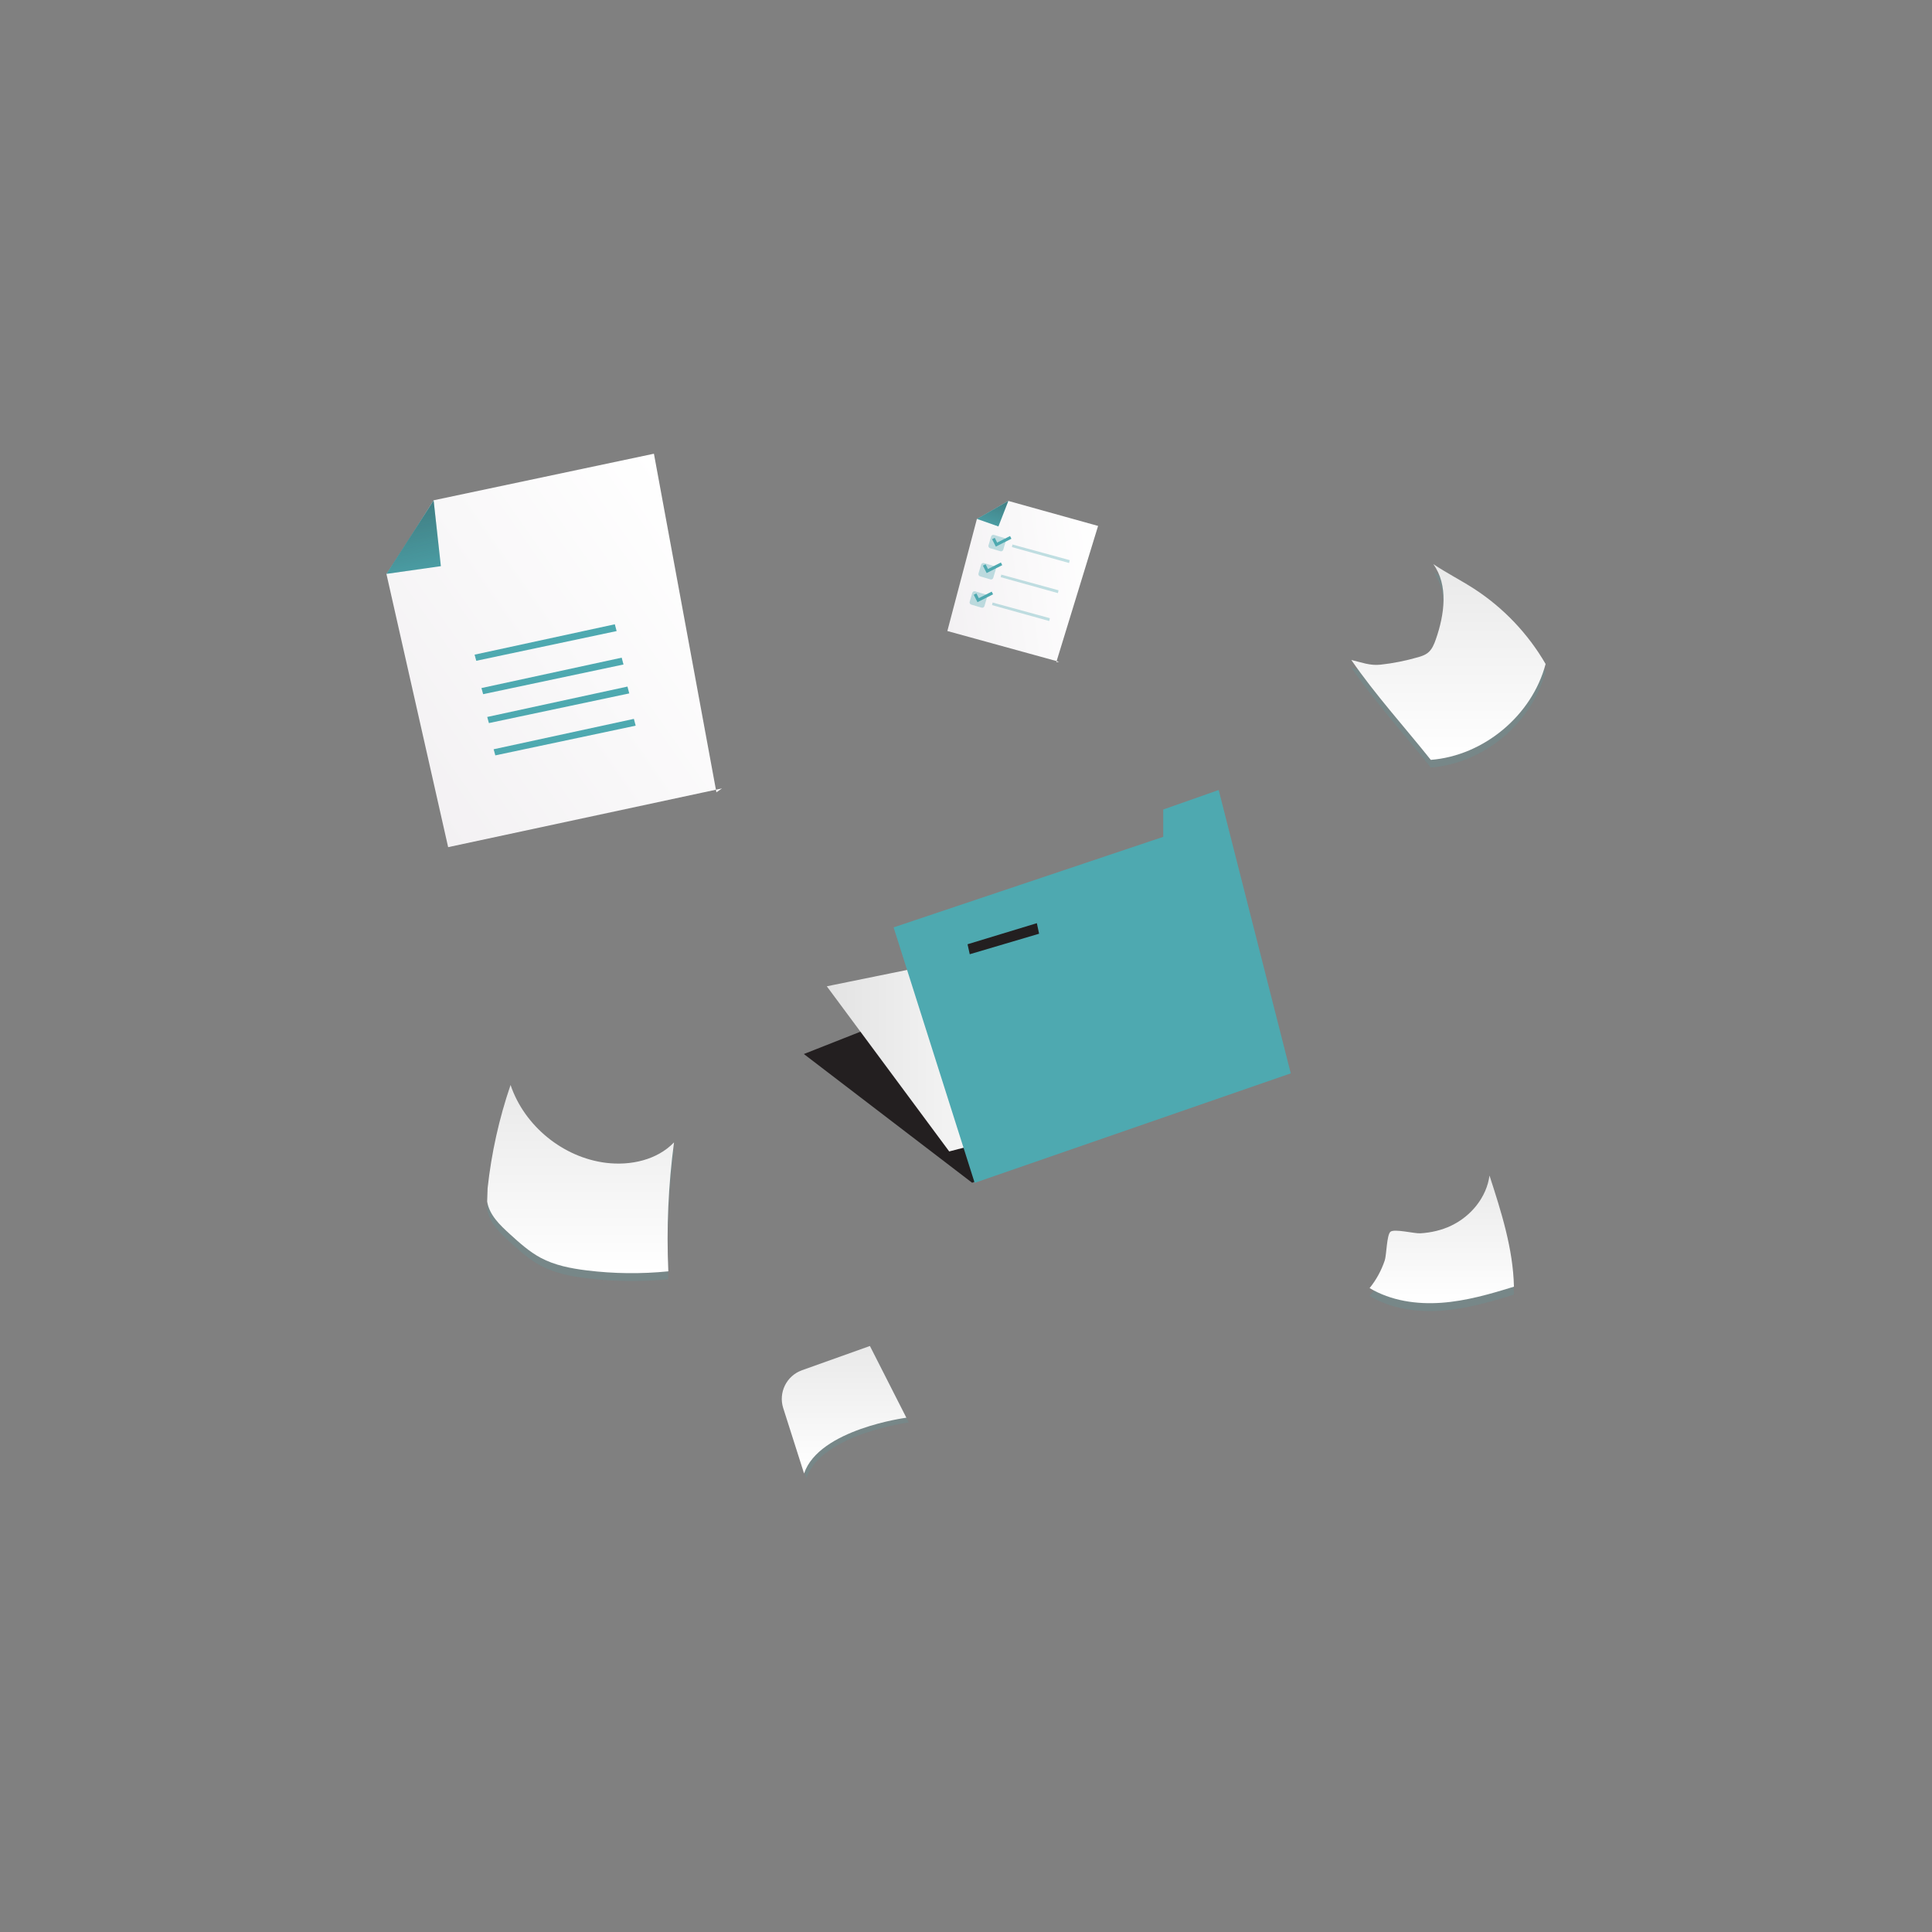 <svg width="200" height="200" viewBox="0 0 200 200" fill="none" xmlns="http://www.w3.org/2000/svg">
<rect x="0" y="0" width="200" height="200" fill="#808080" stroke="none"/>
<path opacity="0.18" d="M50.477 123.823C50.87 120.187 51.668 116.595 52.853 113.133C54.288 117.384 58.295 120.649 62.748 121.194C65.267 121.502 68.019 120.906 69.774 119.075C69.185 123.494 68.985 127.967 69.185 132.423C66.379 132.705 63.544 132.674 60.746 132.328C59.099 132.126 57.433 131.806 55.97 131.023C54.788 130.39 53.784 129.481 52.793 128.581C51.751 127.637 50.648 126.582 50.43 125.195" fill="#4EA9B0"/>
<path opacity="0.18" d="M150.251 127.688C152.291 126.712 153.894 124.751 154.192 122.512C155.408 126.262 156.634 130.076 156.723 134.016C154.271 134.78 151.778 135.499 149.216 135.682C146.653 135.866 143.986 135.48 141.781 134.162C142.469 133.313 143.001 132.334 143.349 131.299C143.536 130.738 143.549 128.647 143.942 128.331C144.35 128.001 146.4 128.527 147.02 128.492C148.135 128.429 149.244 128.172 150.255 127.691L150.251 127.688Z" fill="#4EA9B0"/>
<path opacity="0.18" d="M146.779 68.837C147.147 68.732 147.517 68.612 147.815 68.371C148.246 68.026 148.461 67.487 148.642 66.968C149.532 64.418 149.956 61.377 148.373 59.191C149.732 60.104 151.198 60.845 152.573 61.732C155.617 63.699 158.186 66.394 160.001 69.534C158.598 74.855 153.602 79.027 148.116 79.457C145.389 76.04 142.364 72.714 139.887 69.115C140.945 69.362 141.813 69.724 142.915 69.603C144.207 69.464 145.531 69.195 146.779 68.837Z" fill="#4EA9B0"/>
<path d="M146.779 68.04C147.147 67.935 147.517 67.815 147.815 67.574C148.246 67.229 148.461 66.69 148.642 66.171C149.532 63.621 149.956 60.58 148.373 58.395C149.732 59.307 151.198 60.048 152.573 60.935C155.617 62.902 158.186 65.598 160.001 68.737C158.598 74.058 153.602 78.23 148.116 78.661C145.389 75.243 142.364 71.917 139.887 68.319C140.945 68.566 141.813 68.927 142.915 68.806C144.207 68.667 145.531 68.398 146.779 68.04Z" fill="url(#paint0_linear_5989_3738)"/>
<path d="M50.477 123.007C50.87 119.371 51.668 115.779 52.853 112.316C54.288 116.567 58.295 119.833 62.748 120.378C65.267 120.685 68.019 120.09 69.774 118.259C69.185 122.678 68.985 127.15 69.185 131.607C66.379 131.889 63.544 131.857 60.746 131.512C59.099 131.309 57.433 130.989 55.97 130.207C54.788 129.573 53.784 128.664 52.793 127.765C51.751 126.821 50.648 125.766 50.43 124.378" fill="url(#paint1_linear_5989_3738)"/>
<path d="M150.251 126.867C152.291 125.892 153.894 123.931 154.192 121.691C155.408 125.442 156.634 129.256 156.723 133.196C154.271 133.959 151.778 134.678 149.216 134.862C146.653 135.046 143.986 134.659 141.781 133.342C142.469 132.493 143.001 131.514 143.349 130.478C143.536 129.918 143.549 127.827 143.942 127.51C144.35 127.181 146.4 127.707 147.02 127.672C148.135 127.608 149.244 127.352 150.255 126.87L150.251 126.867Z" fill="url(#paint2_linear_5989_3738)"/>
<path opacity="0.18" d="M83.264 142.344L90.299 139.832L94.072 147.257C94.072 147.257 85.035 148.435 83.483 153.031L81.326 146.265C80.809 144.65 81.668 142.914 83.267 142.344H83.264Z" fill="#4EA9B0"/>
<path d="M83.018 141.848L90.053 139.336L93.826 146.761C93.826 146.761 84.789 147.939 83.237 152.535L81.08 145.769C80.563 144.154 81.422 142.418 83.021 141.848H83.018Z" fill="url(#paint3_linear_5989_3738)"/>
<path d="M74.162 82.021L67.694 46.969L44.888 51.79C44.552 52.316 40.133 59.382 40 59.401L46.392 87.697L74.742 81.616" fill="url(#paint4_linear_5989_3738)"/>
<path d="M65.805 75.121L51.276 78.197L51.102 77.563L65.619 74.418L65.805 75.121Z" fill="#4EA9B0"/>
<path d="M65.141 71.781L50.612 74.853L50.438 74.22L64.954 71.074L65.141 71.781Z" fill="#4EA9B0"/>
<path d="M64.544 68.788L50.014 71.861L49.84 71.227L64.357 68.082L64.544 68.788Z" fill="#4EA9B0"/>
<path d="M63.833 65.328L49.303 68.404L49.129 67.77L63.646 64.625L63.833 65.328Z" fill="#4EA9B0"/>
<path d="M45.638 58.608L40 59.409L44.888 51.801L45.638 58.608Z" fill="#4EA9B0"/>
<path d="M45.638 58.608L40 59.409L44.888 51.801L45.638 58.608Z" fill="url(#paint5_linear_5989_3738)"/>
<path d="M109.348 68.545L113.673 54.444L104.379 51.855C104.155 51.983 101.183 53.734 101.13 53.715L98.07 65.323L109.639 68.508" fill="url(#paint6_linear_5989_3738)"/>
<path opacity="0.34" d="M108.616 64.288L102.695 62.641L102.753 62.375L108.682 63.994L108.616 64.288Z" fill="#4EA9B0"/>
<path opacity="0.34" d="M109.514 61.399L103.594 59.75L103.651 59.484L109.581 61.105L109.514 61.399Z" fill="#4EA9B0"/>
<path opacity="0.34" d="M110.672 58.282L104.75 56.633L104.807 56.367L110.737 57.986L110.672 58.282Z" fill="#4EA9B0"/>
<path d="M103.355 54.497L101.133 53.715L104.382 51.855L103.355 54.497Z" fill="#4EA9B0"/>
<path d="M103.355 54.497L101.133 53.715L104.382 51.855L103.355 54.497Z" fill="url(#paint7_linear_5989_3738)"/>
<path opacity="0.34" d="M100.651 61.377L100.38 62.29C100.343 62.417 100.415 62.55 100.542 62.587L101.612 62.904C101.738 62.942 101.872 62.869 101.909 62.743L102.179 61.829C102.217 61.703 102.145 61.569 102.018 61.532L100.948 61.215C100.821 61.178 100.688 61.25 100.651 61.377Z" fill="#4EA9B0"/>
<path opacity="0.34" d="M101.565 58.451L101.294 59.364C101.257 59.491 101.329 59.624 101.456 59.662L102.526 59.978C102.653 60.016 102.786 59.944 102.823 59.817L103.094 58.904C103.131 58.777 103.059 58.644 102.932 58.606L101.862 58.289C101.736 58.252 101.602 58.324 101.565 58.451Z" fill="#4EA9B0"/>
<path opacity="0.34" d="M102.6 55.537L102.33 56.45C102.292 56.577 102.364 56.71 102.491 56.748L103.561 57.064C103.688 57.102 103.821 57.029 103.858 56.903L104.129 55.989C104.166 55.863 104.094 55.73 103.967 55.692L102.897 55.375C102.771 55.338 102.638 55.41 102.6 55.537Z" fill="#4EA9B0"/>
<path d="M103.088 56.583L102.699 55.817L102.977 55.677L103.224 56.167L104.561 55.492L104.701 55.77L103.088 56.583Z" fill="#4EA9B0"/>
<path d="M102.138 59.321L101.75 58.555L102.028 58.415L102.275 58.905L103.612 58.23L103.751 58.507L102.138 59.321Z" fill="#4EA9B0"/>
<path d="M101.188 62.337L100.801 61.569L101.077 61.429L101.326 61.919L102.662 61.246L102.802 61.523L101.188 62.337Z" fill="#4EA9B0"/>
<path d="M83.215 109.112L120.255 94.496L125.241 112.097L100.636 122.44L83.215 109.112Z" fill="#231F20"/>
<path d="M97.017 99.773L85.59 102.1L98.262 119.197L108.611 116.514L97.017 99.773Z" fill="url(#paint8_linear_5989_3738)"/>
<path d="M92.504 96.002L120.417 86.63V83.801L126.158 81.781L133.619 111.113L100.897 122.448L92.504 96.002Z" fill="#4EA9B0"/>
<path d="M100.16 97.749L107.335 95.566L107.566 96.659L100.388 98.782L100.16 97.749Z" fill="#231F20"/>
<defs>
<linearGradient id="paint0_linear_5989_3738" x1="149.944" y1="58.395" x2="149.944" y2="78.661" gradientUnits="userSpaceOnUse">
<stop stop-color="#E9E9E9"/>
<stop offset="1" stop-color="white"/>
</linearGradient>
<linearGradient id="paint1_linear_5989_3738" x1="60.102" y1="112.316" x2="60.102" y2="131.797" gradientUnits="userSpaceOnUse">
<stop stop-color="#E9E9E9"/>
<stop offset="1" stop-color="white"/>
</linearGradient>
<linearGradient id="paint2_linear_5989_3738" x1="149.252" y1="121.691" x2="149.252" y2="134.905" gradientUnits="userSpaceOnUse">
<stop stop-color="#E9E9E9"/>
<stop offset="1" stop-color="white"/>
</linearGradient>
<linearGradient id="paint3_linear_5989_3738" x1="87.378" y1="139.336" x2="87.378" y2="152.535" gradientUnits="userSpaceOnUse">
<stop stop-color="#E9E9E9"/>
<stop offset="1" stop-color="white"/>
</linearGradient>
<linearGradient id="paint4_linear_5989_3738" x1="74.371" y1="56.476" x2="40.947" y2="79.949" gradientUnits="userSpaceOnUse">
<stop stop-color="white"/>
<stop offset="1" stop-color="#F3F1F3"/>
</linearGradient>
<linearGradient id="paint5_linear_5989_3738" x1="41.152" y1="49.726" x2="43.834" y2="61.955" gradientUnits="userSpaceOnUse">
<stop stop-color="#231F20"/>
<stop offset="0.08" stop-color="#231F20" stop-opacity="0.69"/>
<stop offset="0.21" stop-color="#231F20" stop-opacity="0.32"/>
<stop offset="1" stop-color="#231F20" stop-opacity="0"/>
</linearGradient>
<linearGradient id="paint6_linear_5989_3738" x1="114.306" y1="59.21" x2="97.553" y2="61.44" gradientUnits="userSpaceOnUse">
<stop stop-color="white"/>
<stop offset="1" stop-color="#F3F1F3"/>
</linearGradient>
<linearGradient id="paint7_linear_5989_3738" x1="103.405" y1="50.385" x2="102.053" y2="55.386" gradientUnits="userSpaceOnUse">
<stop stop-color="#231F20"/>
<stop offset="0.08" stop-color="#231F20" stop-opacity="0.69"/>
<stop offset="0.21" stop-color="#231F20" stop-opacity="0.32"/>
<stop offset="1" stop-color="#231F20" stop-opacity="0"/>
</linearGradient>
<linearGradient id="paint8_linear_5989_3738" x1="85.59" y1="109.485" x2="108.611" y2="109.485" gradientUnits="userSpaceOnUse">
<stop stop-color="#E3E3E3"/>
<stop offset="1" stop-color="white"/>
</linearGradient>
</defs>
</svg>
